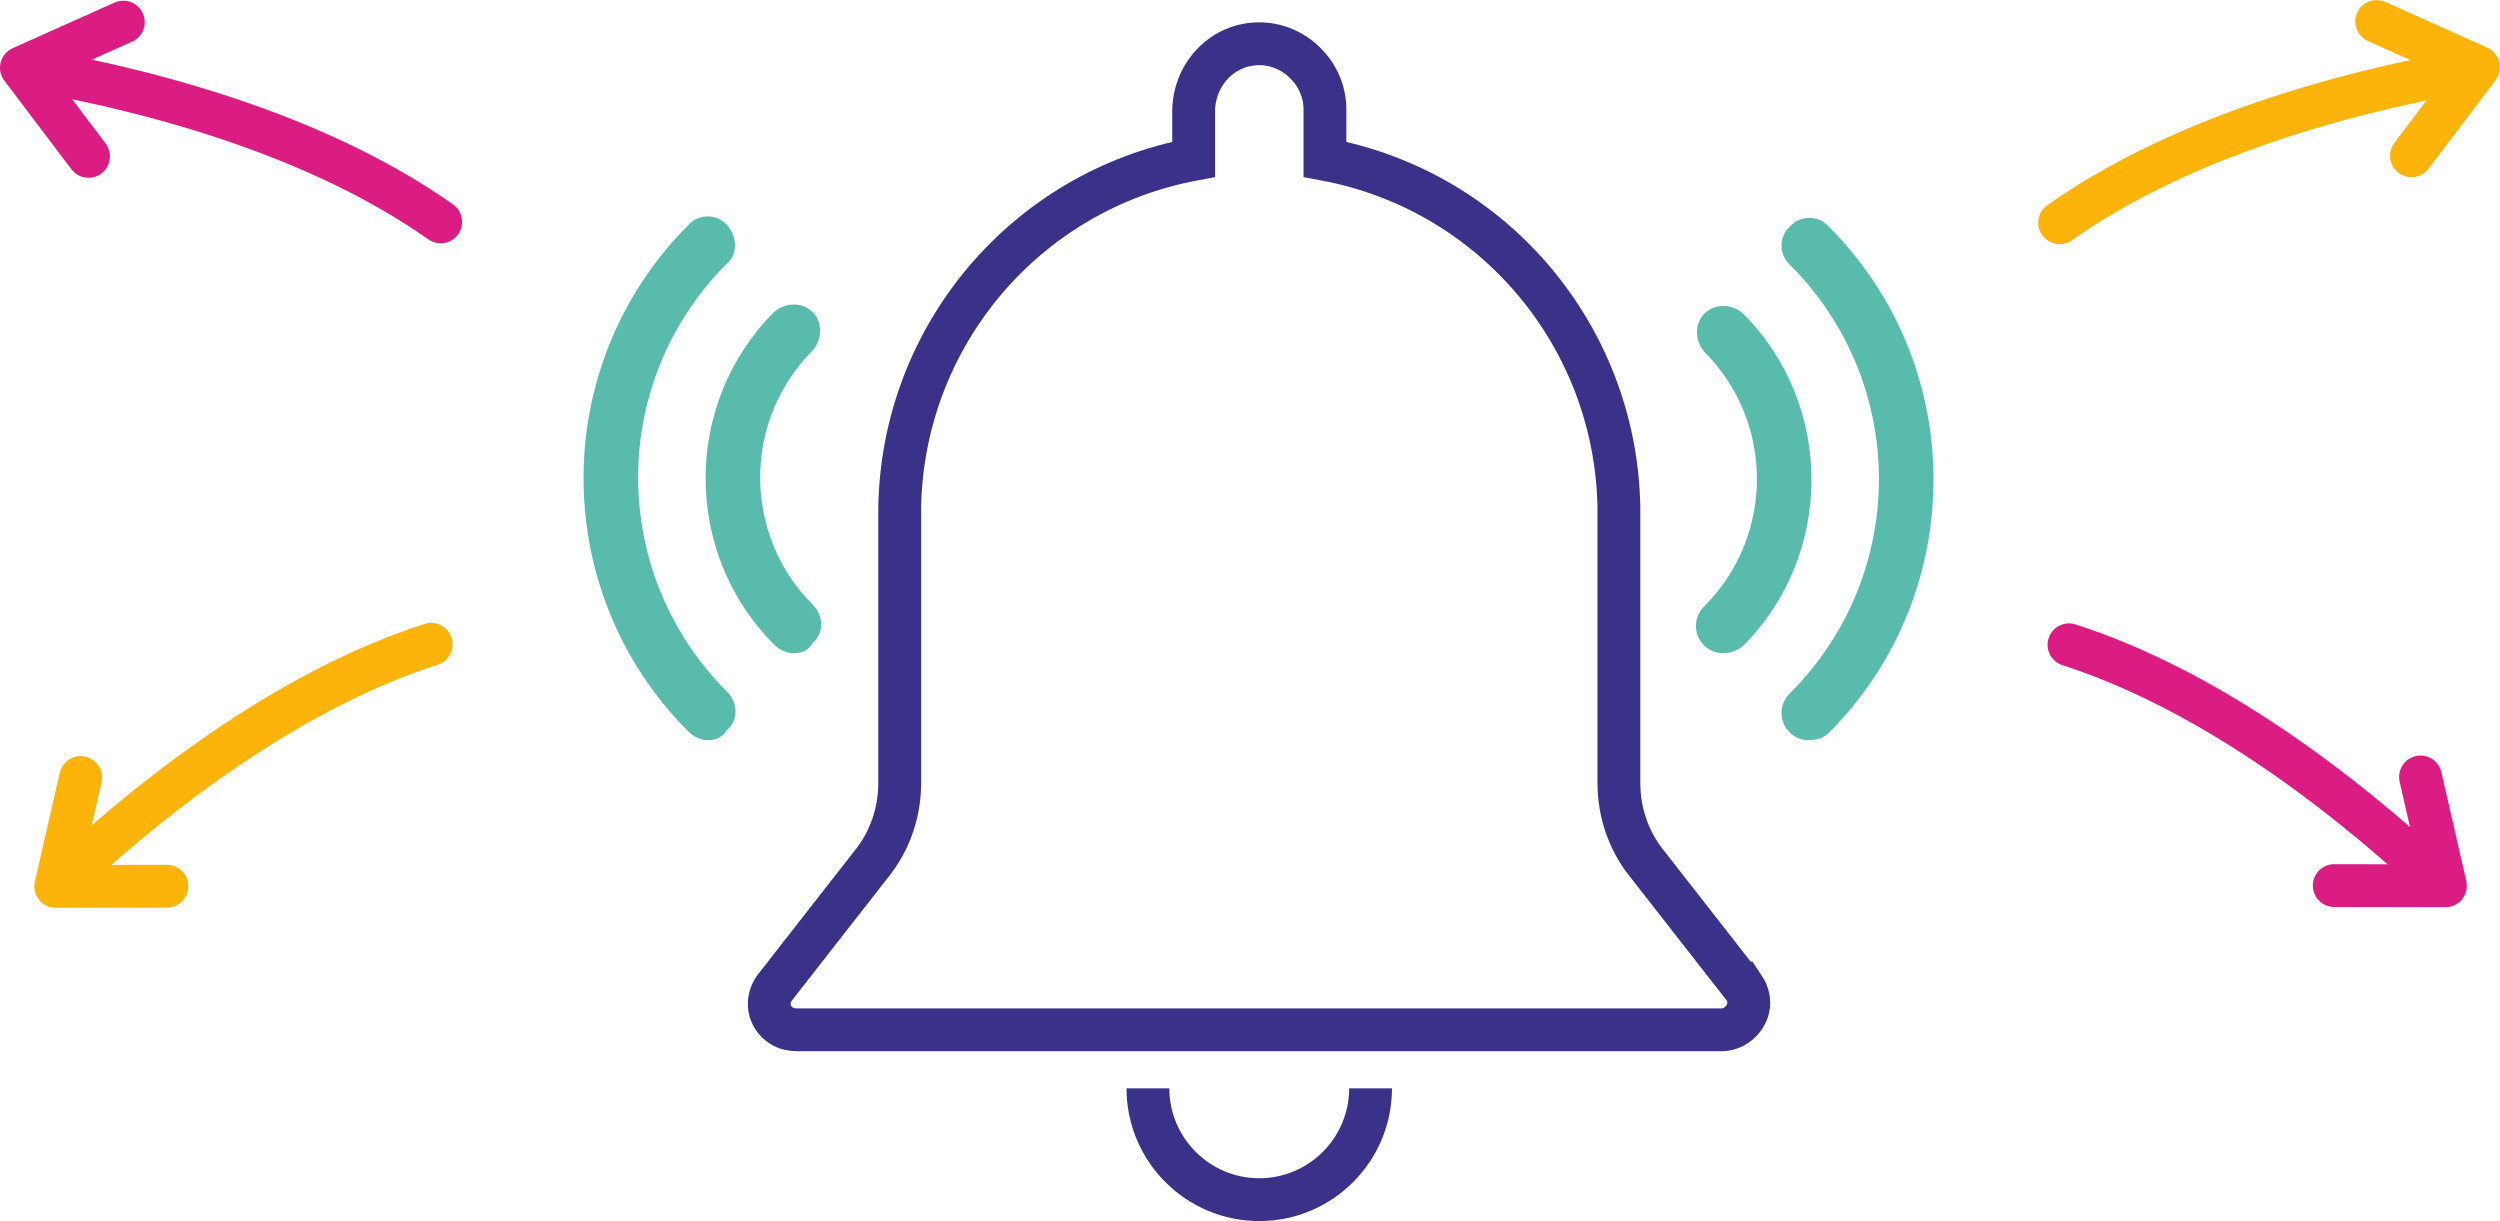 <?xml version="1.0" encoding="UTF-8" standalone="no"?>
<!-- Created with Inkscape (http://www.inkscape.org/) -->

<svg
   xmlns:dc="http://purl.org/dc/elements/1.1/"
   xmlns:cc="http://creativecommons.org/ns#"
   xmlns:rdf="http://www.w3.org/1999/02/22-rdf-syntax-ns#"
   xmlns:svg="http://www.w3.org/2000/svg"
   xmlns="http://www.w3.org/2000/svg"
   xmlns:sodipodi="http://sodipodi.sourceforge.net/DTD/sodipodi-0.dtd"
   xmlns:inkscape="http://www.inkscape.org/namespaces/inkscape"
   width="46.351mm"
   height="22.639mm"
   viewBox="0 0 46.351 22.639"
   version="1.1"
   id="svg2868"
   inkscape:version="0.92.4 (5da689c313, 2019-01-14)"
   sodipodi:docname="home_steps_3.svg">
  <defs
     id="defs2862" />
  <sodipodi:namedview
     id="base"
     pagecolor="#ffffff"
     bordercolor="#666666"
     borderopacity="1.0"
     inkscape:pageopacity="0.0"
     inkscape:pageshadow="2"
     inkscape:zoom="0.35"
     inkscape:cx="-1764.1224"
     inkscape:cy="501.69339"
     inkscape:document-units="mm"
     inkscape:current-layer="layer1"
     showgrid="false"
     inkscape:window-width="2560"
     inkscape:window-height="1376"
     inkscape:window-x="0"
     inkscape:window-y="27"
     inkscape:window-maximized="1" />
  <g
     inkscape:label="Calque 1"
     inkscape:groupmode="layer"
     id="layer1"
     transform="translate(-395.32,-258.934)">
    <path
       id="Tracé_6255"
       class="st6"
       d="m 427.663,277.26 -1.799,-2.302 c -0.344,-0.423 -0.529,-0.953 -0.529,-1.508 v -5.106 0 c -0.053,-3.175 -2.328,-5.874 -5.45,-6.456 v -0.873 0 c 0,-0.026 0,-0.026 0,-0.053 0,-0.661 -0.556,-1.217 -1.217,-1.217 -0.661,0 -1.191,0.529 -1.217,1.217 0,0.026 0,0.026 0,0.053 v 0 0.873 c -3.122,0.582 -5.397,3.281 -5.45,6.456 v 0 5.106 c 0,0.556 -0.185,1.085 -0.529,1.508 l -1.799,2.302 c -0.159,0.238 -0.106,0.529 0.132,0.688 0.079,0.053 0.185,0.079 0.291,0.079 h 17.145 c 0.265,0 0.503,-0.238 0.503,-0.503 0,-0.079 -0.026,-0.185 -0.079,-0.265 z"
       inkscape:connector-curvature="0"
       style="fill:none;stroke:#3a3188;stroke-width:0.794;stroke-miterlimit:10" />
    <path
       id="Tracé_6256"
       class="st6"
       d="m 416.603,279.112 c 0,1.138 0.926,2.064 2.064,2.064 1.138,0 2.064,-0.926 2.064,-2.064"
       inkscape:connector-curvature="0"
       style="fill:none;stroke:#3a3188;stroke-width:0.794;stroke-miterlimit:10" />
    <path
       id="Tracé_6257"
       class="st2"
       d="m 408.454,272.657 c -0.132,0 -0.265,-0.053 -0.37,-0.159 -2.593,-2.593 -2.593,-6.8 0,-9.393 0.185,-0.212 0.529,-0.212 0.714,0 0.185,0.212 0.212,0.529 0,0.714 0,0 0,0 0,0 -2.196,2.196 -2.196,5.741 0,7.938 0.212,0.212 0.212,0.529 0,0.714 -0.079,0.132 -0.212,0.185 -0.344,0.185 z"
       inkscape:connector-curvature="0"
       style="fill:#59bbab;stroke-width:0.265" />
    <path
       id="Tracé_6258"
       class="st2"
       d="m 410.042,271.043 c -0.132,0 -0.265,-0.053 -0.37,-0.159 -1.693,-1.693 -1.693,-4.471 0,-6.165 0.212,-0.185 0.529,-0.185 0.714,0 0.185,0.185 0.185,0.503 0,0.714 -1.296,1.296 -1.296,3.413 0,4.71 0,0 0,0 0,0 0.212,0.212 0.212,0.529 0,0.714 -0.079,0.132 -0.185,0.185 -0.344,0.185 z"
       inkscape:connector-curvature="0"
       style="fill:#59bbab;stroke-width:0.265" />
    <path
       style="fill:#59bbab;stroke-width:0.265"
       inkscape:connector-curvature="0"
       d="m 428.853,272.657 c -0.291,0 -0.503,-0.238 -0.503,-0.503 0,-0.132 0.053,-0.265 0.159,-0.37 2.196,-2.196 2.196,-5.741 0,-7.938 0,0 0,0 0,0 -0.212,-0.185 -0.212,-0.529 0,-0.714 0.185,-0.212 0.529,-0.212 0.714,0 0,0 0,0 0,0 2.593,2.593 2.593,6.8 0,9.393 0,0 0,0 0,0 -0.079,0.079 -0.212,0.132 -0.37,0.132 z"
       class="st2"
       id="Tracé_6259" />
    <path
       style="fill:#59bbab;stroke-width:0.265"
       inkscape:connector-curvature="0"
       d="m 427.266,271.043 c -0.291,0 -0.503,-0.238 -0.503,-0.503 0,-0.132 0.053,-0.265 0.159,-0.37 1.296,-1.296 1.296,-3.413 0,-4.71 0,0 0,0 0,0 -0.185,-0.212 -0.185,-0.529 0,-0.714 0.185,-0.185 0.503,-0.185 0.714,0 1.693,1.693 1.693,4.471 0,6.165 -0.106,0.079 -0.212,0.132 -0.37,0.132 z"
       class="st2"
       id="Tracé_6260" />
    <path
       style="fill:none;stroke:#fcb40a;stroke-width:0.794;stroke-linecap:round;stroke-linejoin:round"
       inkscape:connector-curvature="0"
       d="m 439.384,259.333 1.889,0.846 -1.244,1.643"
       class="st7"
       id="Tracé_4082" />
    <path
       style="fill:none;stroke:#fcb40a;stroke-width:0.794;stroke-linecap:round;stroke-linejoin:round"
       inkscape:connector-curvature="0"
       d="m 441.175,260.225 c -2.685,0.468 -5.56,1.35 -7.669,2.838"
       class="st7"
       id="Tracé_577" />
    <path
       style="fill:none;stroke:#db1c83;stroke-width:0.794;stroke-linecap:round;stroke-linejoin:round"
       inkscape:connector-curvature="0"
       d="m 397.606,259.344 -1.889,0.846 1.244,1.643"
       class="st8"
       id="Tracé_4082-2" />
    <path
       style="fill:none;stroke:#db1c83;stroke-width:0.794;stroke-linecap:round;stroke-linejoin:round"
       inkscape:connector-curvature="0"
       d="m 395.821,260.21 c 2.685,0.468 5.56,1.35 7.669,2.838"
       class="st8"
       id="Tracé_577-2" />
    <path
       style="fill:none;stroke:#db1c83;stroke-width:0.794;stroke-linecap:round;stroke-linejoin:round"
       inkscape:connector-curvature="0"
       d="m 440.197,273.339 0.462,2.018 -2.061,-0.004"
       class="st8"
       id="Tracé_4082-3" />
    <path
       style="fill:none;stroke:#db1c83;stroke-width:0.794;stroke-linecap:round;stroke-linejoin:round"
       inkscape:connector-curvature="0"
       d="m 440.562,275.306 c -1.99,-1.863 -4.424,-3.627 -6.882,-4.417"
       class="st8"
       id="Tracé_577-3" />
    <path
       style="fill:none;stroke:#fcb40a;stroke-width:0.794;stroke-linecap:round;stroke-linejoin:round"
       inkscape:connector-curvature="0"
       d="m 396.815,273.35 -0.462,2.018 2.061,-0.004"
       class="st7"
       id="Tracé_4082-4" />
    <path
       style="fill:none;stroke:#fcb40a;stroke-width:0.794;stroke-linecap:round;stroke-linejoin:round"
       inkscape:connector-curvature="0"
       d="m 396.432,275.297 c 1.99,-1.863 4.424,-3.627 6.882,-4.417"
       class="st7"
       id="Tracé_577-4" />
  </g>
</svg>
